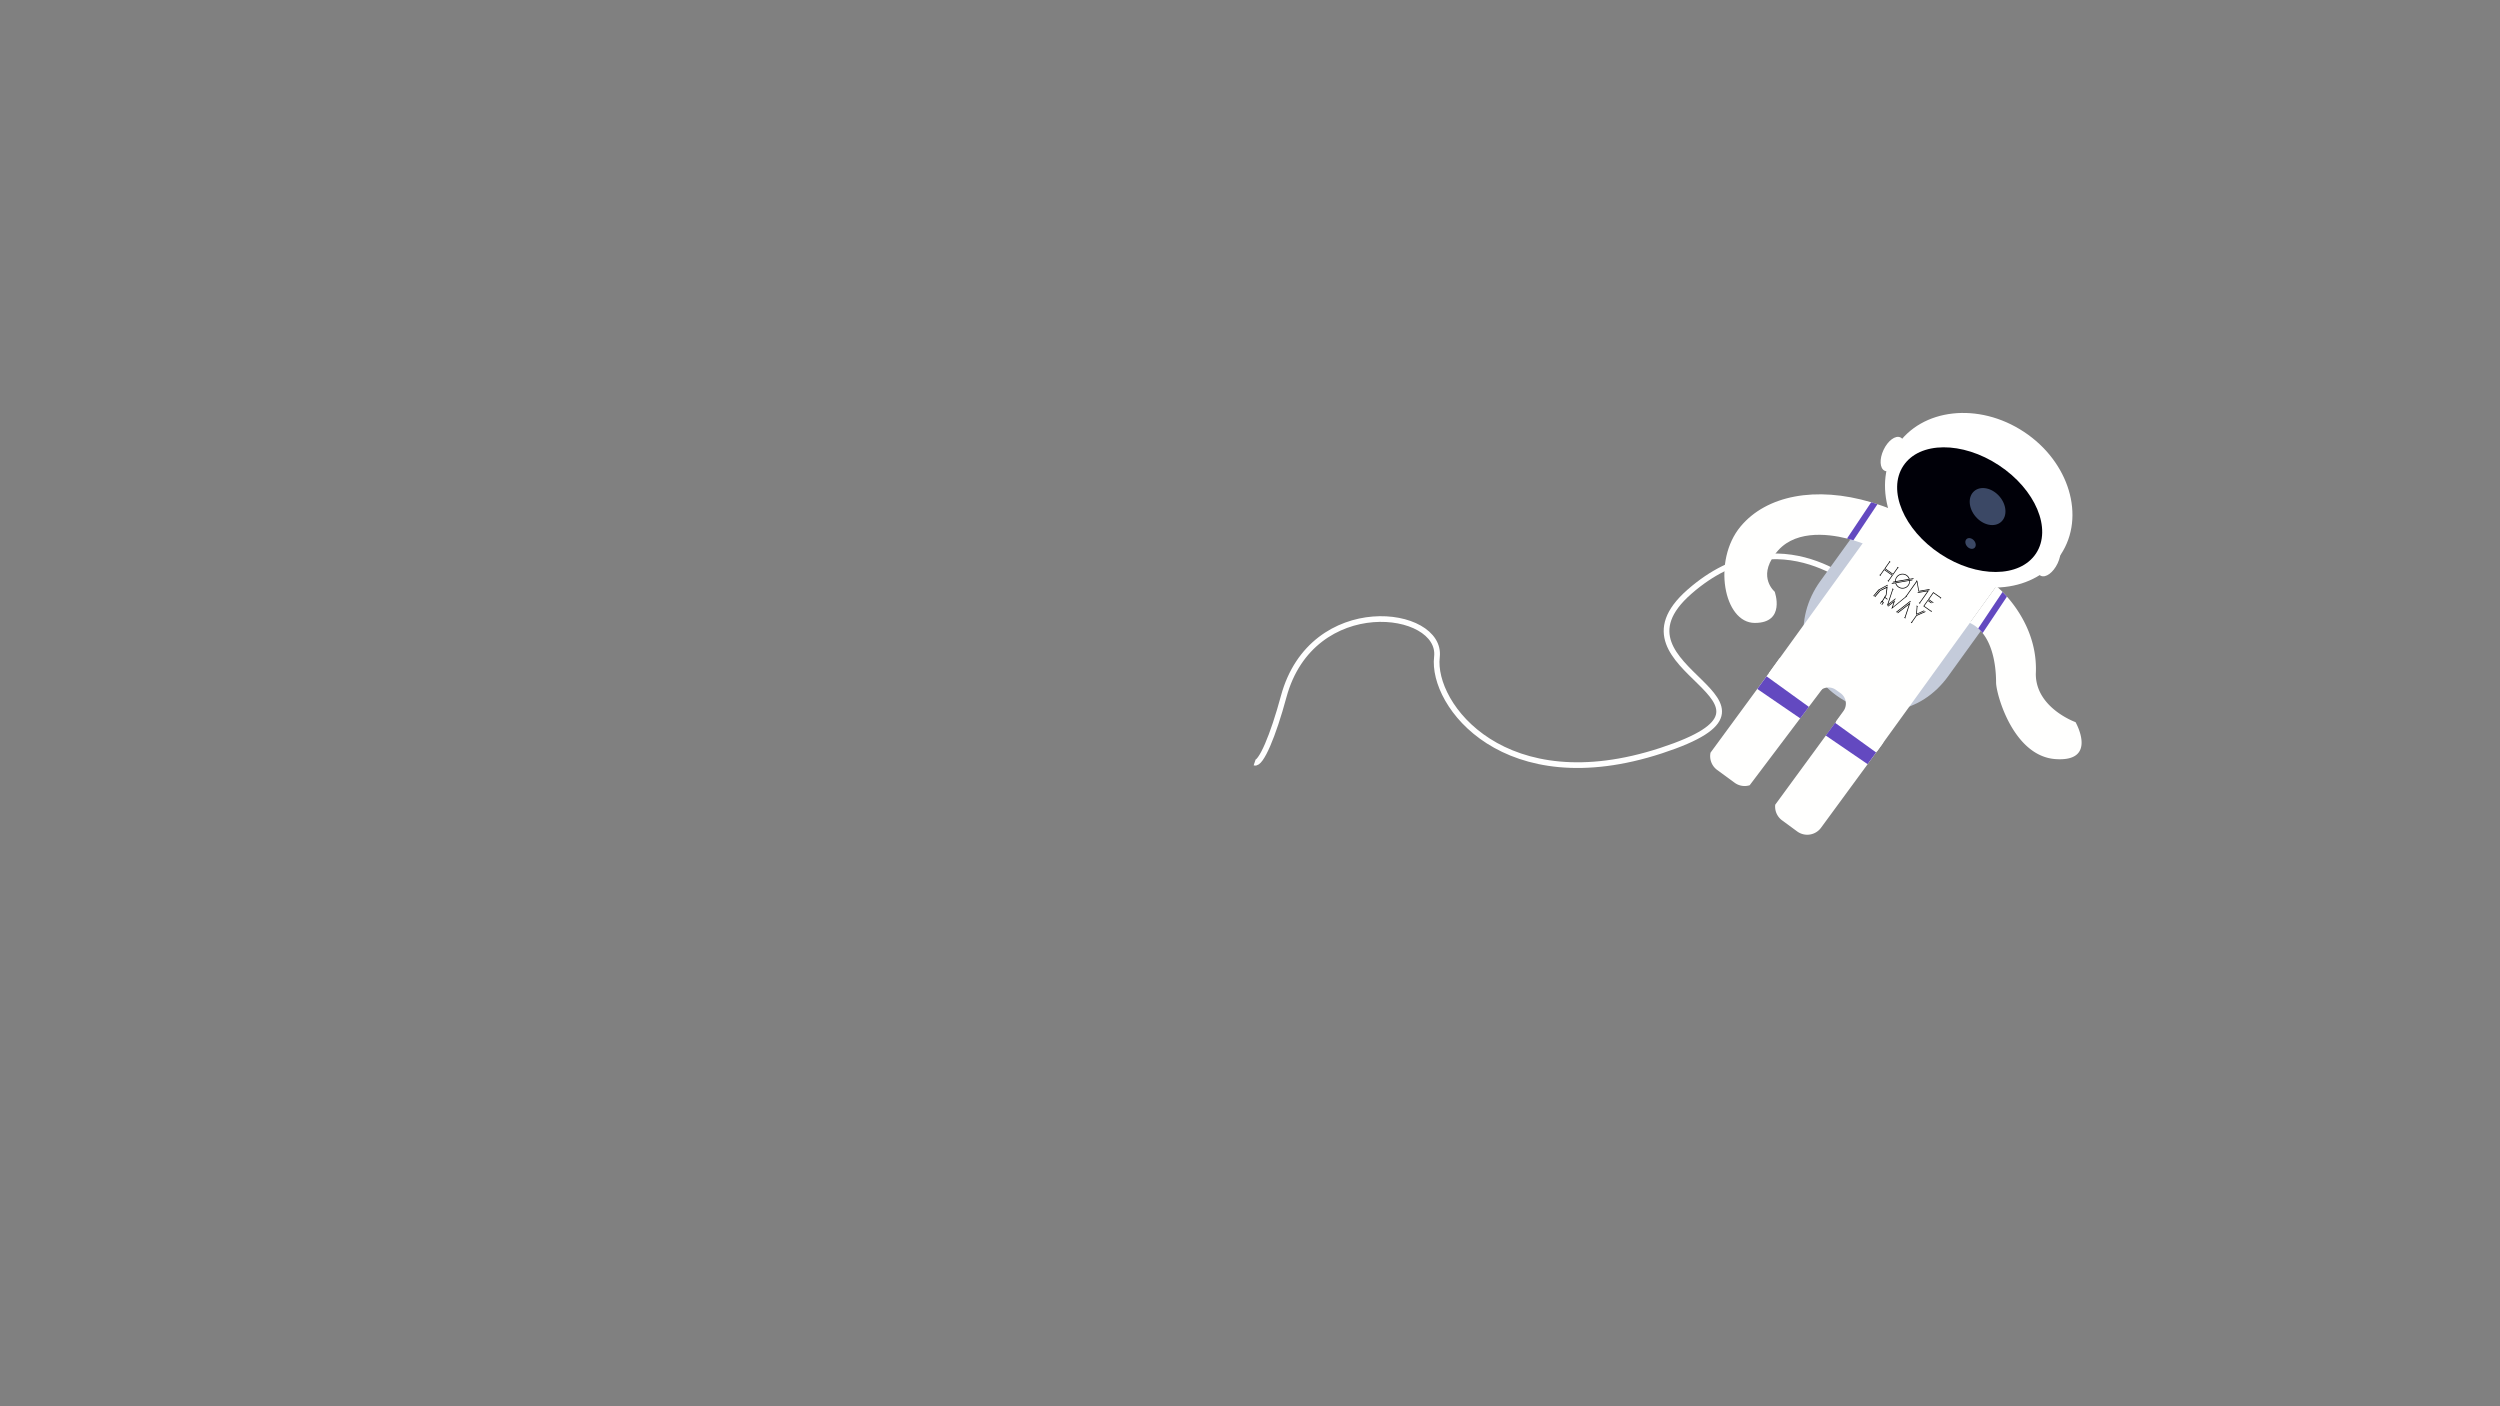 <svg id="Calque_1" data-name="Calque 1" xmlns="http://www.w3.org/2000/svg" viewBox="0 0 1920 1080"><rect x="0" y="0" width="1920" height="1080" fill="#808080" stroke="none"/><defs><style>.cls-1,.cls-8{fill:none;stroke-miterlimit:10;}.cls-1{stroke:#fff;stroke-width:4.36px;}.cls-2{fill:#c4cbda;}.cls-3{fill:#fffffe;}.cls-4{fill:#fff;}.cls-5{fill:#000008;}.cls-6{fill:#3b4865;}.cls-7{fill:#6349c0;}.cls-8{stroke:#000;stroke-width:0.54px;}</style></defs><title>spaceman</title><path class="cls-1" d="M963.5,585.72c4.9,1.66,14.34-21,22.34-50.66,21.8-80.65,122.07-67.57,117.72-30.51s52.31,111.17,172.2,71.93-48-61,21.8-122.07,133,0,133,0"/><path class="cls-2" d="M1522,483.56l-25.87,35.86c-20.76,28.77-56.95,35.49-85.72,14.73s-33.24-59-12.46-87.8l26.28-36.4Z"/><path class="cls-3" d="M1533.2,450.18,1441.56,577l-31.63-22.84,1.76-2.44,4.09-5.65a9.82,9.82,0,0,0-2.21-13.69l-3.55-2.55a9.77,9.77,0,0,0-10.55-.57,9.52,9.52,0,0,0-3.14,2.77l-4.33,6-1.49,2.07-32-23.11,8-11.12,83.59-115.66Z"/><ellipse class="cls-4" cx="1519.75" cy="384.3" rx="62.98" ry="75.56" transform="translate(361.5 1440.6) rotate(-56.56)"/><path class="cls-3" d="M1430.53,417.35s-2.7-1.11-7.1-2.42c-1.46-.43-3.12-.89-4.93-1.35-15.52-3.86-42.14-6.87-55.54,12.49-13.08,17.44,0,28.34,0,28.34s8.72,24-15.26,24-32.7-48-10.9-74.12c19.79-23.76,57.61-31.21,100.29-18.55,1.6.46,3.19,1,4.8,1.51,2.75.89,5.52,1.87,8.28,2.94C1498.11,408.63,1430.53,417.35,1430.53,417.35Z"/><ellipse class="cls-5" cx="1512.79" cy="391.51" rx="40.81" ry="61.06" transform="translate(352.36 1438.03) rotate(-56.56)"/><ellipse class="cls-6" cx="1526.45" cy="389.01" rx="12" ry="15.7" transform="translate(121.21 1100.82) rotate(-41.16)"/><ellipse class="cls-6" cx="1513.37" cy="417.35" rx="3.49" ry="4.56" transform="translate(99.32 1099.22) rotate(-41.16)"/><path class="cls-3" d="M1399.47,529.22v0l-10.27,13.6-6.65,8.83-38.8,51.42a13,13,0,0,1-11.55-1.92l-13.45-9.85a13.16,13.16,0,0,1-5.06-13.28l35.91-48.94,7.12-9.72,1.81-2.46,8-11.12a13.08,13.08,0,0,1,14.32.72l13.45,9.85A13.11,13.11,0,0,1,1399.47,529.22Z"/><path class="cls-3" d="M1445.23,572l-4.36,5.95-6.57,9-35.77,48.78a13.1,13.1,0,0,1-18.26,2.84l-11.64-8.55a13.09,13.09,0,0,1-5.26-12l38.8-53,1.27-1.7,5-6.8,1-1.24,8.76-11.55.48-.2.06,0a13,13,0,0,1,5.61-.68h0a12.88,12.88,0,0,1,6.47,2.44l11.62,8.55A13.09,13.09,0,0,1,1445.23,572Z"/><path class="cls-3" d="M1419.63,541.6l-1,1.77-.06,0-.48.2Z"/><path class="cls-3" d="M1578.76,583c-32.69-2.18-45.77-50.14-45.77-58.86,0-6.86-.72-25.89-10.34-37.92a25.74,25.74,0,0,0-3.4-3.6,25.27,25.27,0,0,0-6.47-4.25l20.42-28.21a63.05,63.05,0,0,1,4.76,4.43c1,1,2.15,2.24,3.38,3.61,9.46,10.73,23.62,31.59,22.16,59.41,0,26.15,30.52,37,30.52,37S1611.46,585.2,1578.76,583Z"/><polygon class="cls-7" points="1440.87 577.9 1434.3 586.86 1402.17 564.88 1403.44 563.18 1409.37 555.14 1440.87 577.9"/><polygon class="cls-7" points="1389.2 542.87 1382.56 551.7 1349.6 529.13 1356.72 519.41 1389.2 542.87"/><path class="cls-7" d="M1437.09,385.72l-18.59,27.86c1.81.46,3.47.92,4.93,1.35l18.46-27.7Z"/><path class="cls-7" d="M1541.34,458.22l-18.69,28a25.74,25.74,0,0,0-3.4-3.6l18.71-28C1539,455.63,1540.11,456.85,1541.34,458.22Z"/><ellipse class="cls-3" cx="1453.42" cy="348.69" rx="14.17" ry="7.63" transform="translate(518.73 1515.04) rotate(-64.78)"/><ellipse class="cls-3" cx="1573.31" cy="429.34" rx="14.17" ry="7.63" transform="translate(514.57 1669.79) rotate(-64.78)"/><path d="M1458.15,435.93l-.31.43-.2-.14-3.69,5.22-6.72-4.74,3.69-5.23-.2-.14.3-.43.84.59-.31.43-.2-.14-3.38,4.79,5.85,4.13,3.39-4.79-.2-.14.3-.43Zm-4.45,5.87-3.08,4.35.21.14-.31.44-.83-.59.3-.43.2.14,2.77-3.93-5.85-4.13-2.77,3.92.2.14-.31.44-.83-.59.3-.43.2.14,3.08-4.36Z"/><path d="M1469.83,444l-.44.62-15.92,2.74.46-.61,1.54-.27a5.49,5.49,0,0,1,1-3.39,5.72,5.72,0,0,1,8-1.37,5.59,5.59,0,0,1,2.11,2.85Zm-3,2a5.7,5.7,0,0,1-9,5,5.64,5.64,0,0,1-2.18-3.07l-3,.51.43-.62L1469,445.1l-.43.62Zm-9.92-2.65a4.9,4.9,0,0,0-.93,3l10-1.73a5.11,5.11,0,0,0-1.89-2.5A5.18,5.18,0,0,0,1456.94,443.37Zm9.39,2.74-10.11,1.75a5.24,5.24,0,0,0,2,2.73,5.17,5.17,0,0,0,7.2-1.26A5,5,0,0,0,1466.33,446.11Z"/><path d="M1481.92,453.38l-.51-.36-8,1.37-1.3-7.53-6.85,9.7-.93,1.37-.45-.31.94-1.37,7-9.95-.2-.14.3-.43.57.4,1.32,7.65,7.65-1.32.69.49Zm-7.31,9.76.2.14-.3.43-.84-.59.31-.43.2.14,6.16-8.73-7.77,1.34.43-.62,8.52-1.46Z"/><path d="M1484.44,463l-3.68-2.59,4-5.67,6.18,4.36-.45.63-.43-.3.13-.19-5.31-3.75-3.38,4.79,3.67,2.6Zm-1.1,6,.43.3-.45.64-6.19-4.38,3.37-4.77,3.32,2.34-.74.13-2.46-1.73-2.76,3.91,5.33,3.76Z"/><path d="M1449.55,449.12l.48.34-6.87,3.72-4,4.78-.48-.34,4-4.79Zm-3.76,12.9.23.16-.3.44-.84-.59.31-.43.12.08,3-4.85.57-5.3-4.81,2.31-4,4.76-.48-.34,4-4.77,6.08-3.1-.88,6.76Z"/><path d="M1455.63,460.26l-6.28,4.92-.14-.1,4.19-12.59-.21-.16.3-.43.84.59-.31.43-.17-.12-3.67,11.07,5.72-4.48Zm8.95-2.19-.31.44-.21-.16-11.27,9.26-.13-.09,1.68-5-4.16,3.27-.46-.33,5.69-4.45-1.78,5.31,10-8.26-.17-.12.3-.44Z"/><path d="M1467.07,461.49l.48.34-10.91,8.5-.48-.34Zm-3.76,12.9.23.17-.3.43-.83-.59.3-.43.12.08,3.23-9.71-8.51,6.63-.48-.33,10.1-7.88Z"/><path d="M1478,469.22l-6.46,2.9.53-6.43-.29-.21.3-.43.84.59-.31.43-.05,0-.41,5.21,5.34-2.39ZM1472,473l-3.53,5,.2.15-.31.43-.83-.59.3-.43.2.14,3.67-5.19,0,0,6.74-3,.51.36Z"/><line class="cls-8" x1="1444.01" y1="463.54" x2="1445.49" y2="461.61"/><line class="cls-8" x1="1445.19" y1="464.44" x2="1446.67" y2="462.51"/><line class="cls-8" x1="1445.54" y1="461.99" x2="1446.29" y2="462.56"/><line class="cls-8" x1="1447.08" y1="458.41" x2="1449.55" y2="460.29"/></svg>